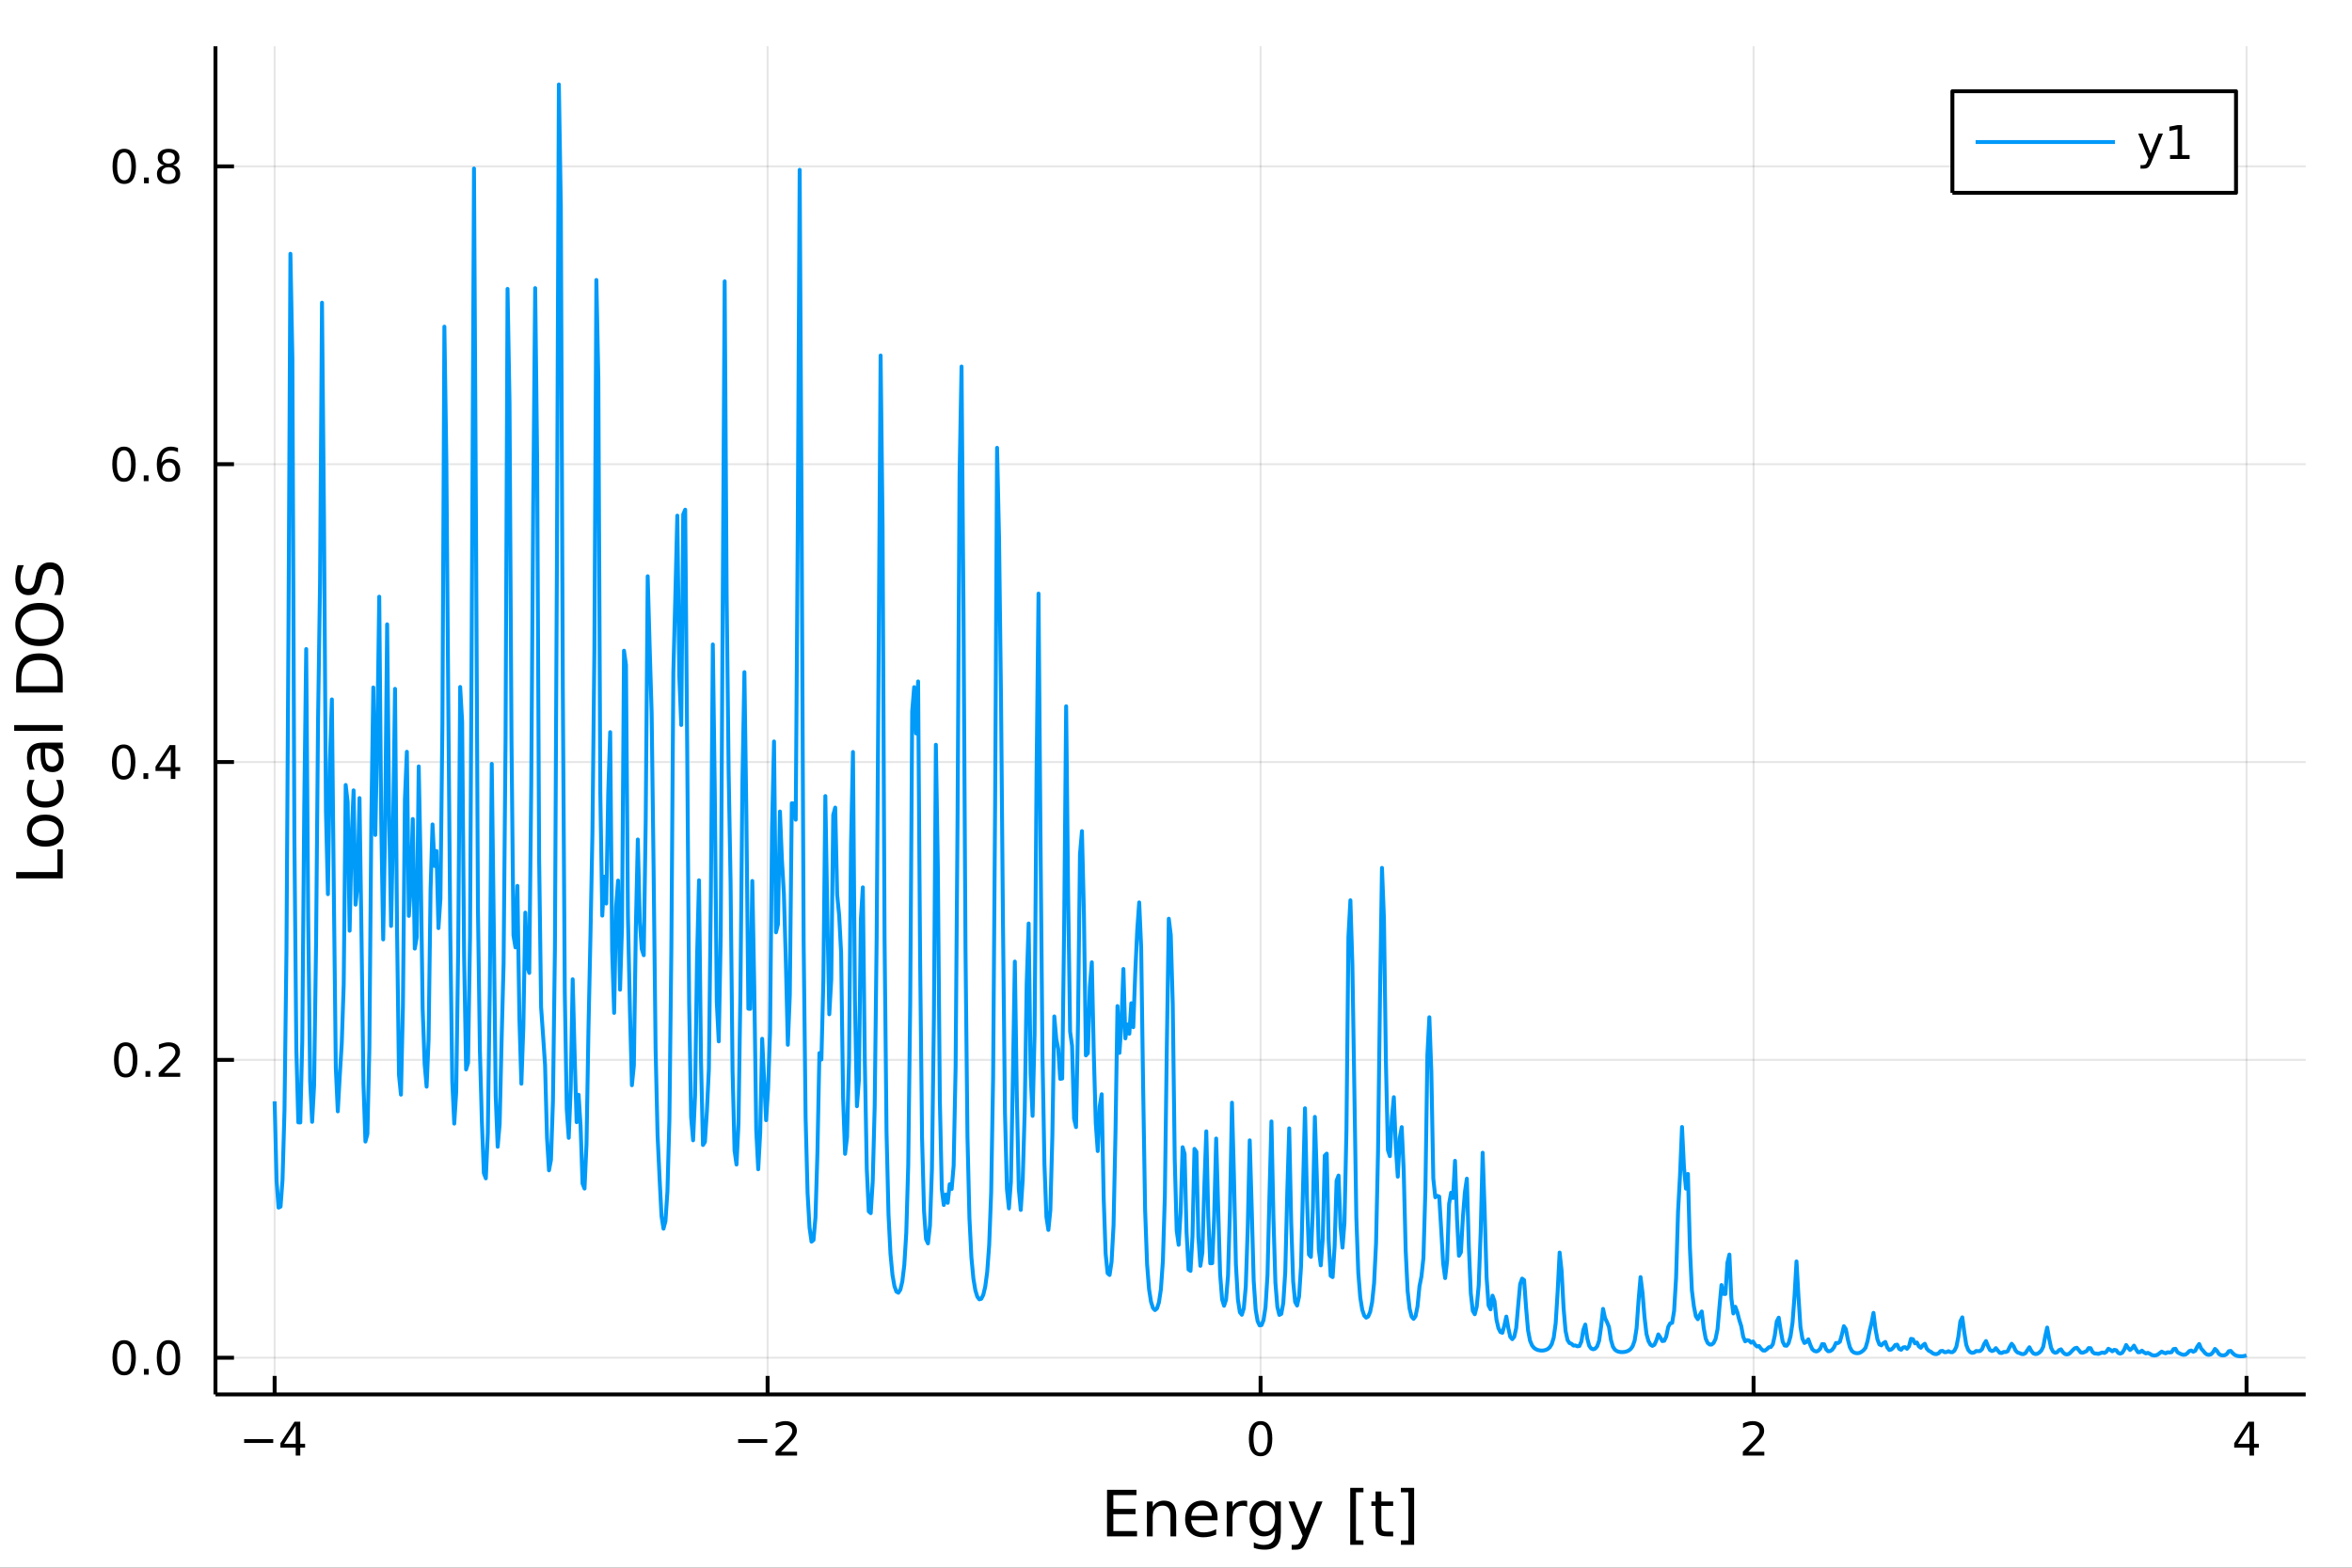 <?xml version="1.0" encoding="utf-8"?>
<svg xmlns="http://www.w3.org/2000/svg" xmlns:xlink="http://www.w3.org/1999/xlink" width="600" height="400" viewBox="0 0 2400 1600">
<rect x="0" y="0" width="2400" height="1600" fill="#333333" stroke="none"/>
<defs>
  <clipPath id="clip950">
    <rect x="0" y="0" width="2400" height="1600"/>
  </clipPath>
</defs>
<path clip-path="url(#clip950)" d="
M0 1600 L2400 1600 L2400 0 L0 0  Z
  " fill="#ffffff" fill-rule="evenodd" fill-opacity="1"/>
<defs>
  <clipPath id="clip951">
    <rect x="480" y="0" width="1681" height="1600"/>
  </clipPath>
</defs>
<path clip-path="url(#clip950)" d="
M219.866 1423.18 L2352.76 1423.18 L2352.76 47.244 L219.866 47.244  Z
  " fill="#ffffff" fill-rule="evenodd" fill-opacity="1"/>
<defs>
  <clipPath id="clip952">
    <rect x="219" y="47" width="2134" height="1377"/>
  </clipPath>
</defs>
<polyline clip-path="url(#clip952)" style="stroke:#000000; stroke-linecap:butt; stroke-linejoin:round; stroke-width:2; stroke-opacity:0.1; fill:none" points="
  280.231,1423.18 280.231,47.244 
  "/>
<polyline clip-path="url(#clip952)" style="stroke:#000000; stroke-linecap:butt; stroke-linejoin:round; stroke-width:2; stroke-opacity:0.1; fill:none" points="
  783.271,1423.18 783.271,47.244 
  "/>
<polyline clip-path="url(#clip952)" style="stroke:#000000; stroke-linecap:butt; stroke-linejoin:round; stroke-width:2; stroke-opacity:0.1; fill:none" points="
  1286.31,1423.18 1286.31,47.244 
  "/>
<polyline clip-path="url(#clip952)" style="stroke:#000000; stroke-linecap:butt; stroke-linejoin:round; stroke-width:2; stroke-opacity:0.1; fill:none" points="
  1789.35,1423.18 1789.35,47.244 
  "/>
<polyline clip-path="url(#clip952)" style="stroke:#000000; stroke-linecap:butt; stroke-linejoin:round; stroke-width:2; stroke-opacity:0.1; fill:none" points="
  2292.39,1423.18 2292.39,47.244 
  "/>
<polyline clip-path="url(#clip950)" style="stroke:#000000; stroke-linecap:butt; stroke-linejoin:round; stroke-width:4; stroke-opacity:1; fill:none" points="
  219.866,1423.18 2352.76,1423.18 
  "/>
<polyline clip-path="url(#clip950)" style="stroke:#000000; stroke-linecap:butt; stroke-linejoin:round; stroke-width:4; stroke-opacity:1; fill:none" points="
  280.231,1423.18 280.231,1404.28 
  "/>
<polyline clip-path="url(#clip950)" style="stroke:#000000; stroke-linecap:butt; stroke-linejoin:round; stroke-width:4; stroke-opacity:1; fill:none" points="
  783.271,1423.18 783.271,1404.28 
  "/>
<polyline clip-path="url(#clip950)" style="stroke:#000000; stroke-linecap:butt; stroke-linejoin:round; stroke-width:4; stroke-opacity:1; fill:none" points="
  1286.31,1423.18 1286.31,1404.28 
  "/>
<polyline clip-path="url(#clip950)" style="stroke:#000000; stroke-linecap:butt; stroke-linejoin:round; stroke-width:4; stroke-opacity:1; fill:none" points="
  1789.35,1423.18 1789.35,1404.28 
  "/>
<polyline clip-path="url(#clip950)" style="stroke:#000000; stroke-linecap:butt; stroke-linejoin:round; stroke-width:4; stroke-opacity:1; fill:none" points="
  2292.39,1423.18 2292.39,1404.28 
  "/>
<path clip-path="url(#clip950)" d="M249.132 1468.75 L278.807 1468.75 L278.807 1472.69 L249.132 1472.69 L249.132 1468.75 Z" fill="#000000" fill-rule="evenodd" fill-opacity="1" /><path clip-path="url(#clip950)" d="M301.747 1455.09 L289.942 1473.54 L301.747 1473.54 L301.747 1455.09 M300.52 1451.02 L306.4 1451.02 L306.4 1473.54 L311.33 1473.54 L311.33 1477.43 L306.4 1477.43 L306.4 1485.58 L301.747 1485.58 L301.747 1477.43 L286.145 1477.43 L286.145 1472.92 L300.52 1451.02 Z" fill="#000000" fill-rule="evenodd" fill-opacity="1" /><path clip-path="url(#clip950)" d="M753.213 1468.75 L782.889 1468.75 L782.889 1472.69 L753.213 1472.69 L753.213 1468.75 Z" fill="#000000" fill-rule="evenodd" fill-opacity="1" /><path clip-path="url(#clip950)" d="M797.009 1481.64 L813.329 1481.64 L813.329 1485.58 L791.384 1485.58 L791.384 1481.64 Q794.046 1478.89 798.63 1474.26 Q803.236 1469.61 804.417 1468.27 Q806.662 1465.74 807.542 1464.01 Q808.445 1462.25 808.445 1460.56 Q808.445 1457.8 806.5 1456.07 Q804.579 1454.33 801.477 1454.33 Q799.278 1454.33 796.824 1455.09 Q794.394 1455.86 791.616 1457.41 L791.616 1452.69 Q794.44 1451.55 796.894 1450.97 Q799.347 1450.39 801.384 1450.39 Q806.755 1450.39 809.949 1453.08 Q813.144 1455.77 813.144 1460.26 Q813.144 1462.39 812.333 1464.31 Q811.546 1466.2 809.44 1468.8 Q808.861 1469.47 805.759 1472.69 Q802.658 1475.88 797.009 1481.64 Z" fill="#000000" fill-rule="evenodd" fill-opacity="1" /><path clip-path="url(#clip950)" d="M1286.31 1454.1 Q1282.7 1454.1 1280.87 1457.66 Q1279.07 1461.2 1279.07 1468.33 Q1279.07 1475.44 1280.87 1479.01 Q1282.7 1482.55 1286.31 1482.55 Q1289.95 1482.55 1291.75 1479.01 Q1293.58 1475.44 1293.58 1468.33 Q1293.58 1461.2 1291.75 1457.66 Q1289.95 1454.1 1286.31 1454.1 M1286.31 1450.39 Q1292.12 1450.39 1295.18 1455 Q1298.26 1459.58 1298.26 1468.33 Q1298.26 1477.06 1295.18 1481.67 Q1292.12 1486.25 1286.31 1486.25 Q1280.5 1486.25 1277.42 1481.67 Q1274.37 1477.06 1274.37 1468.33 Q1274.37 1459.58 1277.42 1455 Q1280.5 1450.39 1286.31 1450.39 Z" fill="#000000" fill-rule="evenodd" fill-opacity="1" /><path clip-path="url(#clip950)" d="M1784 1481.64 L1800.32 1481.64 L1800.32 1485.58 L1778.38 1485.58 L1778.38 1481.64 Q1781.04 1478.89 1785.62 1474.26 Q1790.23 1469.61 1791.41 1468.27 Q1793.66 1465.74 1794.54 1464.01 Q1795.44 1462.25 1795.44 1460.56 Q1795.44 1457.8 1793.49 1456.07 Q1791.57 1454.33 1788.47 1454.33 Q1786.27 1454.33 1783.82 1455.09 Q1781.39 1455.86 1778.61 1457.41 L1778.61 1452.69 Q1781.43 1451.55 1783.89 1450.97 Q1786.34 1450.39 1788.38 1450.39 Q1793.75 1450.39 1796.94 1453.08 Q1800.14 1455.77 1800.14 1460.26 Q1800.14 1462.39 1799.33 1464.31 Q1798.54 1466.2 1796.43 1468.8 Q1795.86 1469.47 1792.75 1472.69 Q1789.65 1475.88 1784 1481.64 Z" fill="#000000" fill-rule="evenodd" fill-opacity="1" /><path clip-path="url(#clip950)" d="M2295.4 1455.09 L2283.59 1473.54 L2295.4 1473.54 L2295.4 1455.09 M2294.17 1451.02 L2300.05 1451.02 L2300.05 1473.54 L2304.98 1473.54 L2304.98 1477.43 L2300.05 1477.43 L2300.05 1485.58 L2295.4 1485.58 L2295.4 1477.43 L2279.8 1477.43 L2279.8 1472.92 L2294.17 1451.02 Z" fill="#000000" fill-rule="evenodd" fill-opacity="1" /><path clip-path="url(#clip950)" d="M1129.64 1520.52 L1159.68 1520.52 L1159.68 1525.93 L1136.06 1525.93 L1136.06 1540 L1158.69 1540 L1158.69 1545.41 L1136.06 1545.41 L1136.06 1562.63 L1160.25 1562.63 L1160.25 1568.04 L1129.64 1568.04 L1129.64 1520.52 Z" fill="#000000" fill-rule="evenodd" fill-opacity="1" /><path clip-path="url(#clip950)" d="M1200.2 1546.53 L1200.2 1568.04 L1194.34 1568.04 L1194.34 1546.72 Q1194.34 1541.66 1192.37 1539.14 Q1190.4 1536.63 1186.45 1536.63 Q1181.71 1536.63 1178.97 1539.65 Q1176.23 1542.68 1176.23 1547.9 L1176.23 1568.04 L1170.34 1568.04 L1170.34 1532.4 L1176.23 1532.4 L1176.23 1537.93 Q1178.33 1534.72 1181.17 1533.13 Q1184.03 1531.54 1187.75 1531.54 Q1193.9 1531.54 1197.05 1535.36 Q1200.2 1539.14 1200.2 1546.53 Z" fill="#000000" fill-rule="evenodd" fill-opacity="1" /><path clip-path="url(#clip950)" d="M1242.37 1548.76 L1242.37 1551.62 L1215.44 1551.62 Q1215.83 1557.67 1219.07 1560.85 Q1222.35 1564 1228.18 1564 Q1231.55 1564 1234.7 1563.17 Q1237.88 1562.35 1241 1560.69 L1241 1566.23 Q1237.85 1567.57 1234.54 1568.27 Q1231.23 1568.97 1227.83 1568.97 Q1219.3 1568.97 1214.3 1564 Q1209.33 1559.04 1209.33 1550.57 Q1209.33 1541.82 1214.04 1536.69 Q1218.79 1531.54 1226.81 1531.54 Q1234 1531.54 1238.17 1536.18 Q1242.37 1540.8 1242.37 1548.76 M1236.52 1547.04 Q1236.45 1542.23 1233.81 1539.37 Q1231.2 1536.5 1226.87 1536.5 Q1221.97 1536.5 1219.01 1539.27 Q1216.08 1542.04 1215.64 1547.07 L1236.52 1547.04 Z" fill="#000000" fill-rule="evenodd" fill-opacity="1" /><path clip-path="url(#clip950)" d="M1272.64 1537.87 Q1271.65 1537.3 1270.48 1537.04 Q1269.33 1536.76 1267.93 1536.76 Q1262.96 1536.76 1260.29 1540 Q1257.65 1543.22 1257.65 1549.27 L1257.65 1568.04 L1251.76 1568.04 L1251.76 1532.4 L1257.65 1532.4 L1257.65 1537.93 Q1259.5 1534.69 1262.46 1533.13 Q1265.42 1531.54 1269.65 1531.54 Q1270.25 1531.54 1270.99 1531.63 Q1271.72 1531.7 1272.61 1531.85 L1272.64 1537.87 Z" fill="#000000" fill-rule="evenodd" fill-opacity="1" /><path clip-path="url(#clip950)" d="M1301.1 1549.81 Q1301.1 1543.44 1298.45 1539.94 Q1295.84 1536.44 1291.1 1536.44 Q1286.39 1536.44 1283.75 1539.94 Q1281.14 1543.44 1281.14 1549.81 Q1281.14 1556.14 1283.75 1559.64 Q1286.39 1563.14 1291.1 1563.14 Q1295.84 1563.14 1298.45 1559.64 Q1301.1 1556.14 1301.1 1549.81 M1306.95 1563.62 Q1306.95 1572.72 1302.91 1577.15 Q1298.87 1581.6 1290.53 1581.6 Q1287.44 1581.6 1284.7 1581.13 Q1281.97 1580.68 1279.39 1579.72 L1279.39 1574.03 Q1281.97 1575.43 1284.48 1576.1 Q1287 1576.76 1289.61 1576.76 Q1295.37 1576.76 1298.23 1573.74 Q1301.1 1570.75 1301.1 1564.67 L1301.1 1561.77 Q1299.28 1564.92 1296.45 1566.48 Q1293.62 1568.04 1289.67 1568.04 Q1283.11 1568.04 1279.1 1563.05 Q1275.09 1558.05 1275.09 1549.81 Q1275.09 1541.53 1279.1 1536.53 Q1283.11 1531.54 1289.67 1531.54 Q1293.62 1531.54 1296.45 1533.1 Q1299.28 1534.66 1301.1 1537.81 L1301.1 1532.4 L1306.95 1532.4 L1306.95 1563.62 Z" fill="#000000" fill-rule="evenodd" fill-opacity="1" /><path clip-path="url(#clip950)" d="M1333.85 1571.35 Q1331.36 1577.72 1329.01 1579.66 Q1326.65 1581.6 1322.71 1581.6 L1318.03 1581.6 L1318.03 1576.7 L1321.47 1576.7 Q1323.88 1576.7 1325.22 1575.56 Q1326.56 1574.41 1328.18 1570.14 L1329.23 1567.47 L1314.81 1532.4 L1321.02 1532.4 L1332.16 1560.28 L1343.3 1532.4 L1349.51 1532.4 L1333.85 1571.35 Z" fill="#000000" fill-rule="evenodd" fill-opacity="1" /><path clip-path="url(#clip950)" d="M1377.77 1518.52 L1391.27 1518.52 L1391.27 1523.07 L1383.63 1523.07 L1383.63 1572.09 L1391.27 1572.09 L1391.27 1576.64 L1377.77 1576.64 L1377.77 1518.52 Z" fill="#000000" fill-rule="evenodd" fill-opacity="1" /><path clip-path="url(#clip950)" d="M1409.54 1522.27 L1409.54 1532.4 L1421.6 1532.4 L1421.6 1536.95 L1409.54 1536.95 L1409.54 1556.3 Q1409.54 1560.66 1410.71 1561.9 Q1411.92 1563.14 1415.58 1563.14 L1421.6 1563.14 L1421.6 1568.04 L1415.58 1568.04 Q1408.8 1568.04 1406.23 1565.53 Q1403.65 1562.98 1403.65 1556.3 L1403.65 1536.95 L1399.35 1536.95 L1399.35 1532.4 L1403.65 1532.4 L1403.65 1522.27 L1409.54 1522.27 Z" fill="#000000" fill-rule="evenodd" fill-opacity="1" /><path clip-path="url(#clip950)" d="M1442.99 1518.52 L1442.99 1576.64 L1429.49 1576.64 L1429.49 1572.09 L1437.1 1572.09 L1437.1 1523.07 L1429.49 1523.07 L1429.49 1518.52 L1442.99 1518.52 Z" fill="#000000" fill-rule="evenodd" fill-opacity="1" /><polyline clip-path="url(#clip952)" style="stroke:#000000; stroke-linecap:butt; stroke-linejoin:round; stroke-width:2; stroke-opacity:0.1; fill:none" points="
  219.866,1385.71 2352.76,1385.71 
  "/>
<polyline clip-path="url(#clip952)" style="stroke:#000000; stroke-linecap:butt; stroke-linejoin:round; stroke-width:2; stroke-opacity:0.1; fill:none" points="
  219.866,1081.73 2352.76,1081.73 
  "/>
<polyline clip-path="url(#clip952)" style="stroke:#000000; stroke-linecap:butt; stroke-linejoin:round; stroke-width:2; stroke-opacity:0.1; fill:none" points="
  219.866,777.743 2352.76,777.743 
  "/>
<polyline clip-path="url(#clip952)" style="stroke:#000000; stroke-linecap:butt; stroke-linejoin:round; stroke-width:2; stroke-opacity:0.1; fill:none" points="
  219.866,473.76 2352.76,473.76 
  "/>
<polyline clip-path="url(#clip952)" style="stroke:#000000; stroke-linecap:butt; stroke-linejoin:round; stroke-width:2; stroke-opacity:0.1; fill:none" points="
  219.866,169.776 2352.76,169.776 
  "/>
<polyline clip-path="url(#clip950)" style="stroke:#000000; stroke-linecap:butt; stroke-linejoin:round; stroke-width:4; stroke-opacity:1; fill:none" points="
  219.866,1423.18 219.866,47.244 
  "/>
<polyline clip-path="url(#clip950)" style="stroke:#000000; stroke-linecap:butt; stroke-linejoin:round; stroke-width:4; stroke-opacity:1; fill:none" points="
  219.866,1385.71 238.764,1385.71 
  "/>
<polyline clip-path="url(#clip950)" style="stroke:#000000; stroke-linecap:butt; stroke-linejoin:round; stroke-width:4; stroke-opacity:1; fill:none" points="
  219.866,1081.73 238.764,1081.73 
  "/>
<polyline clip-path="url(#clip950)" style="stroke:#000000; stroke-linecap:butt; stroke-linejoin:round; stroke-width:4; stroke-opacity:1; fill:none" points="
  219.866,777.743 238.764,777.743 
  "/>
<polyline clip-path="url(#clip950)" style="stroke:#000000; stroke-linecap:butt; stroke-linejoin:round; stroke-width:4; stroke-opacity:1; fill:none" points="
  219.866,473.76 238.764,473.76 
  "/>
<polyline clip-path="url(#clip950)" style="stroke:#000000; stroke-linecap:butt; stroke-linejoin:round; stroke-width:4; stroke-opacity:1; fill:none" points="
  219.866,169.776 238.764,169.776 
  "/>
<path clip-path="url(#clip950)" d="M126.691 1371.51 Q123.08 1371.51 121.251 1375.07 Q119.445 1378.61 119.445 1385.74 Q119.445 1392.85 121.251 1396.42 Q123.08 1399.96 126.691 1399.96 Q130.325 1399.96 132.13 1396.42 Q133.959 1392.85 133.959 1385.74 Q133.959 1378.61 132.13 1375.07 Q130.325 1371.51 126.691 1371.51 M126.691 1367.8 Q132.501 1367.8 135.556 1372.41 Q138.635 1376.99 138.635 1385.74 Q138.635 1394.47 135.556 1399.08 Q132.501 1403.66 126.691 1403.66 Q120.88 1403.66 117.802 1399.08 Q114.746 1394.47 114.746 1385.74 Q114.746 1376.99 117.802 1372.41 Q120.88 1367.8 126.691 1367.8 Z" fill="#000000" fill-rule="evenodd" fill-opacity="1" /><path clip-path="url(#clip950)" d="M146.853 1397.11 L151.737 1397.11 L151.737 1402.99 L146.853 1402.99 L146.853 1397.11 Z" fill="#000000" fill-rule="evenodd" fill-opacity="1" /><path clip-path="url(#clip950)" d="M171.922 1371.51 Q168.311 1371.51 166.482 1375.07 Q164.677 1378.61 164.677 1385.74 Q164.677 1392.85 166.482 1396.42 Q168.311 1399.96 171.922 1399.96 Q175.556 1399.96 177.362 1396.42 Q179.19 1392.85 179.19 1385.74 Q179.19 1378.61 177.362 1375.07 Q175.556 1371.51 171.922 1371.51 M171.922 1367.8 Q177.732 1367.8 180.788 1372.41 Q183.866 1376.99 183.866 1385.74 Q183.866 1394.47 180.788 1399.08 Q177.732 1403.66 171.922 1403.66 Q166.112 1403.66 163.033 1399.08 Q159.978 1394.47 159.978 1385.74 Q159.978 1376.99 163.033 1372.41 Q166.112 1367.8 171.922 1367.8 Z" fill="#000000" fill-rule="evenodd" fill-opacity="1" /><path clip-path="url(#clip950)" d="M128.288 1067.53 Q124.677 1067.53 122.848 1071.09 Q121.043 1074.63 121.043 1081.76 Q121.043 1088.87 122.848 1092.43 Q124.677 1095.97 128.288 1095.97 Q131.922 1095.97 133.728 1092.43 Q135.556 1088.87 135.556 1081.76 Q135.556 1074.63 133.728 1071.09 Q131.922 1067.53 128.288 1067.53 M128.288 1063.82 Q134.098 1063.82 137.154 1068.43 Q140.232 1073.01 140.232 1081.76 Q140.232 1090.49 137.154 1095.09 Q134.098 1099.68 128.288 1099.68 Q122.478 1099.68 119.399 1095.09 Q116.343 1090.49 116.343 1081.76 Q116.343 1073.01 119.399 1068.43 Q122.478 1063.82 128.288 1063.82 Z" fill="#000000" fill-rule="evenodd" fill-opacity="1" /><path clip-path="url(#clip950)" d="M148.45 1093.13 L153.334 1093.13 L153.334 1099.01 L148.45 1099.01 L148.45 1093.13 Z" fill="#000000" fill-rule="evenodd" fill-opacity="1" /><path clip-path="url(#clip950)" d="M167.547 1095.07 L183.866 1095.07 L183.866 1099.01 L161.922 1099.01 L161.922 1095.07 Q164.584 1092.32 169.167 1087.69 Q173.774 1083.03 174.954 1081.69 Q177.2 1079.17 178.079 1077.43 Q178.982 1075.67 178.982 1073.98 Q178.982 1071.23 177.038 1069.49 Q175.116 1067.76 172.014 1067.76 Q169.815 1067.76 167.362 1068.52 Q164.931 1069.28 162.153 1070.84 L162.153 1066.11 Q164.977 1064.98 167.431 1064.4 Q169.885 1063.82 171.922 1063.82 Q177.292 1063.82 180.487 1066.51 Q183.681 1069.19 183.681 1073.68 Q183.681 1075.81 182.871 1077.73 Q182.084 1079.63 179.977 1082.22 Q179.399 1082.9 176.297 1086.11 Q173.195 1089.31 167.547 1095.07 Z" fill="#000000" fill-rule="evenodd" fill-opacity="1" /><path clip-path="url(#clip950)" d="M126.205 763.542 Q122.593 763.542 120.765 767.107 Q118.959 770.648 118.959 777.778 Q118.959 784.884 120.765 788.449 Q122.593 791.991 126.205 791.991 Q129.839 791.991 131.644 788.449 Q133.473 784.884 133.473 777.778 Q133.473 770.648 131.644 767.107 Q129.839 763.542 126.205 763.542 M126.205 759.838 Q132.015 759.838 135.07 764.445 Q138.149 769.028 138.149 777.778 Q138.149 786.505 135.07 791.111 Q132.015 795.694 126.205 795.694 Q120.394 795.694 117.316 791.111 Q114.26 786.505 114.26 777.778 Q114.26 769.028 117.316 764.445 Q120.394 759.838 126.205 759.838 Z" fill="#000000" fill-rule="evenodd" fill-opacity="1" /><path clip-path="url(#clip950)" d="M146.366 789.143 L151.251 789.143 L151.251 795.023 L146.366 795.023 L146.366 789.143 Z" fill="#000000" fill-rule="evenodd" fill-opacity="1" /><path clip-path="url(#clip950)" d="M174.283 764.537 L162.477 782.986 L174.283 782.986 L174.283 764.537 M173.056 760.463 L178.936 760.463 L178.936 782.986 L183.866 782.986 L183.866 786.875 L178.936 786.875 L178.936 795.023 L174.283 795.023 L174.283 786.875 L158.681 786.875 L158.681 782.361 L173.056 760.463 Z" fill="#000000" fill-rule="evenodd" fill-opacity="1" /><path clip-path="url(#clip950)" d="M126.529 459.558 Q122.918 459.558 121.089 463.123 Q119.283 466.665 119.283 473.794 Q119.283 480.901 121.089 484.466 Q122.918 488.007 126.529 488.007 Q130.163 488.007 131.968 484.466 Q133.797 480.901 133.797 473.794 Q133.797 466.665 131.968 463.123 Q130.163 459.558 126.529 459.558 M126.529 455.855 Q132.339 455.855 135.394 460.461 Q138.473 465.044 138.473 473.794 Q138.473 482.521 135.394 487.128 Q132.339 491.711 126.529 491.711 Q120.718 491.711 117.64 487.128 Q114.584 482.521 114.584 473.794 Q114.584 465.044 117.64 460.461 Q120.718 455.855 126.529 455.855 Z" fill="#000000" fill-rule="evenodd" fill-opacity="1" /><path clip-path="url(#clip950)" d="M146.691 485.16 L151.575 485.16 L151.575 491.04 L146.691 491.04 L146.691 485.16 Z" fill="#000000" fill-rule="evenodd" fill-opacity="1" /><path clip-path="url(#clip950)" d="M172.339 471.896 Q169.19 471.896 167.339 474.049 Q165.51 476.202 165.51 479.952 Q165.51 483.679 167.339 485.855 Q169.19 488.007 172.339 488.007 Q175.487 488.007 177.315 485.855 Q179.167 483.679 179.167 479.952 Q179.167 476.202 177.315 474.049 Q175.487 471.896 172.339 471.896 M181.621 457.244 L181.621 461.503 Q179.862 460.67 178.056 460.23 Q176.274 459.79 174.514 459.79 Q169.885 459.79 167.431 462.915 Q165.001 466.04 164.653 472.359 Q166.019 470.345 168.079 469.281 Q170.139 468.193 172.616 468.193 Q177.825 468.193 180.834 471.364 Q183.866 474.512 183.866 479.952 Q183.866 485.276 180.718 488.493 Q177.57 491.711 172.339 491.711 Q166.343 491.711 163.172 487.128 Q160.001 482.521 160.001 473.794 Q160.001 465.6 163.89 460.739 Q167.778 455.855 174.329 455.855 Q176.089 455.855 177.871 456.202 Q179.676 456.549 181.621 457.244 Z" fill="#000000" fill-rule="evenodd" fill-opacity="1" /><path clip-path="url(#clip950)" d="M126.783 155.575 Q123.172 155.575 121.343 159.14 Q119.538 162.682 119.538 169.811 Q119.538 176.918 121.343 180.482 Q123.172 184.024 126.783 184.024 Q130.417 184.024 132.223 180.482 Q134.052 176.918 134.052 169.811 Q134.052 162.682 132.223 159.14 Q130.417 155.575 126.783 155.575 M126.783 151.871 Q132.593 151.871 135.649 156.478 Q138.728 161.061 138.728 169.811 Q138.728 178.538 135.649 183.144 Q132.593 187.728 126.783 187.728 Q120.973 187.728 117.894 183.144 Q114.839 178.538 114.839 169.811 Q114.839 161.061 117.894 156.478 Q120.973 151.871 126.783 151.871 Z" fill="#000000" fill-rule="evenodd" fill-opacity="1" /><path clip-path="url(#clip950)" d="M146.945 181.177 L151.829 181.177 L151.829 187.056 L146.945 187.056 L146.945 181.177 Z" fill="#000000" fill-rule="evenodd" fill-opacity="1" /><path clip-path="url(#clip950)" d="M172.014 170.644 Q168.681 170.644 166.76 172.427 Q164.862 174.209 164.862 177.334 Q164.862 180.459 166.76 182.242 Q168.681 184.024 172.014 184.024 Q175.348 184.024 177.269 182.242 Q179.19 180.436 179.19 177.334 Q179.19 174.209 177.269 172.427 Q175.371 170.644 172.014 170.644 M167.339 168.654 Q164.329 167.913 162.64 165.853 Q160.973 163.793 160.973 160.83 Q160.973 156.686 163.913 154.279 Q166.876 151.871 172.014 151.871 Q177.176 151.871 180.116 154.279 Q183.056 156.686 183.056 160.83 Q183.056 163.793 181.366 165.853 Q179.7 167.913 176.714 168.654 Q180.093 169.441 181.968 171.732 Q183.866 174.024 183.866 177.334 Q183.866 182.357 180.788 185.042 Q177.732 187.728 172.014 187.728 Q166.297 187.728 163.218 185.042 Q160.163 182.357 160.163 177.334 Q160.163 174.024 162.061 171.732 Q163.959 169.441 167.339 168.654 M165.626 161.269 Q165.626 163.955 167.292 165.459 Q168.982 166.964 172.014 166.964 Q175.024 166.964 176.714 165.459 Q178.426 163.955 178.426 161.269 Q178.426 158.584 176.714 157.08 Q175.024 155.575 172.014 155.575 Q168.982 155.575 167.292 157.08 Q165.626 158.584 165.626 161.269 Z" fill="#000000" fill-rule="evenodd" fill-opacity="1" /><path clip-path="url(#clip950)" d="M16.484 896.471 L16.484 890.042 L58.593 890.042 L58.593 866.903 L64.004 866.903 L64.004 896.471 L16.484 896.471 Z" fill="#000000" fill-rule="evenodd" fill-opacity="1" /><path clip-path="url(#clip950)" d="M32.462 847.742 Q32.462 852.452 36.154 855.19 Q39.815 857.927 46.212 857.927 Q52.609 857.927 56.302 855.221 Q59.962 852.484 59.962 847.742 Q59.962 843.063 56.27 840.326 Q52.578 837.588 46.212 837.588 Q39.878 837.588 36.186 840.326 Q32.462 843.063 32.462 847.742 M27.497 847.742 Q27.497 840.103 32.462 835.742 Q37.427 831.382 46.212 831.382 Q54.965 831.382 59.962 835.742 Q64.927 840.103 64.927 847.742 Q64.927 855.412 59.962 859.773 Q54.965 864.102 46.212 864.102 Q37.427 864.102 32.462 859.773 Q27.497 855.412 27.497 847.742 Z" fill="#000000" fill-rule="evenodd" fill-opacity="1" /><path clip-path="url(#clip950)" d="M29.725 796.02 L35.199 796.02 Q33.831 798.503 33.162 801.017 Q32.462 803.5 32.462 806.046 Q32.462 811.744 36.09 814.895 Q39.687 818.046 46.212 818.046 Q52.737 818.046 56.365 814.895 Q59.962 811.744 59.962 806.046 Q59.962 803.5 59.294 801.017 Q58.593 798.503 57.225 796.02 L62.636 796.02 Q63.781 798.471 64.354 801.113 Q64.927 803.723 64.927 806.683 Q64.927 814.736 59.866 819.478 Q54.806 824.22 46.212 824.22 Q37.491 824.22 32.494 819.446 Q27.497 814.64 27.497 806.301 Q27.497 803.596 28.07 801.017 Q28.611 798.439 29.725 796.02 Z" fill="#000000" fill-rule="evenodd" fill-opacity="1" /><path clip-path="url(#clip950)" d="M46.085 769.635 Q46.085 776.732 47.708 779.47 Q49.331 782.207 53.246 782.207 Q56.365 782.207 58.211 780.17 Q60.026 778.101 60.026 774.568 Q60.026 769.698 56.588 766.77 Q53.119 763.81 47.39 763.81 L46.085 763.81 L46.085 769.635 M43.666 757.953 L64.004 757.953 L64.004 763.81 L58.593 763.81 Q61.84 765.815 63.399 768.807 Q64.927 771.799 64.927 776.128 Q64.927 781.602 61.872 784.849 Q58.784 788.063 53.628 788.063 Q47.612 788.063 44.557 784.053 Q41.501 780.011 41.501 772.022 L41.501 763.81 L40.928 763.81 Q36.886 763.81 34.69 766.484 Q32.462 769.125 32.462 773.931 Q32.462 776.987 33.194 779.883 Q33.926 782.78 35.39 785.453 L29.98 785.453 Q28.738 782.239 28.133 779.215 Q27.497 776.191 27.497 773.327 Q27.497 765.592 31.507 761.773 Q35.518 757.953 43.666 757.953 Z" fill="#000000" fill-rule="evenodd" fill-opacity="1" /><path clip-path="url(#clip950)" d="M14.479 745.89 L14.479 740.034 L64.004 740.034 L64.004 745.89 L14.479 745.89 Z" fill="#000000" fill-rule="evenodd" fill-opacity="1" /><path clip-path="url(#clip950)" d="M21.768 700.376 L58.721 700.376 L58.721 692.609 Q58.721 682.774 54.265 678.223 Q49.809 673.64 40.196 673.64 Q30.648 673.64 26.224 678.223 Q21.768 682.774 21.768 692.609 L21.768 700.376 M16.484 706.805 L16.484 693.596 Q16.484 679.783 22.245 673.321 Q27.974 666.86 40.196 666.86 Q52.482 666.86 58.243 673.353 Q64.004 679.846 64.004 693.596 L64.004 706.805 L16.484 706.805 Z" fill="#000000" fill-rule="evenodd" fill-opacity="1" /><path clip-path="url(#clip950)" d="M20.845 637.323 Q20.845 644.326 26.064 648.463 Q31.284 652.569 40.292 652.569 Q49.267 652.569 54.487 648.463 Q59.707 644.326 59.707 637.323 Q59.707 630.321 54.487 626.247 Q49.267 622.141 40.292 622.141 Q31.284 622.141 26.064 626.247 Q20.845 630.321 20.845 637.323 M15.625 637.323 Q15.625 627.329 22.341 621.345 Q29.025 615.362 40.292 615.362 Q51.527 615.362 58.243 621.345 Q64.927 627.329 64.927 637.323 Q64.927 647.349 58.243 653.365 Q51.559 659.349 40.292 659.349 Q29.025 659.349 22.341 653.365 Q15.625 647.349 15.625 637.323 Z" fill="#000000" fill-rule="evenodd" fill-opacity="1" /><path clip-path="url(#clip950)" d="M18.044 576.817 L24.314 576.817 Q22.563 580.478 21.704 583.724 Q20.845 586.971 20.845 589.994 Q20.845 595.246 22.882 598.111 Q24.919 600.943 28.674 600.943 Q31.826 600.943 33.449 599.065 Q35.04 597.156 36.027 591.872 L36.823 587.989 Q38.191 580.796 41.66 577.39 Q45.098 573.953 50.891 573.953 Q57.798 573.953 61.362 578.6 Q64.927 583.215 64.927 592.159 Q64.927 595.532 64.163 599.352 Q63.399 603.139 61.904 607.214 L55.283 607.214 Q57.479 603.299 58.593 599.543 Q59.707 595.787 59.707 592.159 Q59.707 586.652 57.543 583.66 Q55.379 580.669 51.368 580.669 Q47.867 580.669 45.894 582.833 Q43.92 584.965 42.934 589.867 L42.17 593.782 Q40.737 600.975 37.682 604.19 Q34.626 607.404 29.184 607.404 Q22.882 607.404 19.253 602.98 Q15.625 598.524 15.625 590.726 Q15.625 587.384 16.23 583.915 Q16.834 580.446 18.044 576.817 Z" fill="#000000" fill-rule="evenodd" fill-opacity="1" /><polyline clip-path="url(#clip952)" style="stroke:#009af9; stroke-linecap:butt; stroke-linejoin:round; stroke-width:4; stroke-opacity:1; fill:none" points="
  280.231,1124.03 282.245,1205.39 284.259,1232.5 286.274,1231.51 288.288,1204.3 290.302,1133.05 292.316,969.99 294.33,649.187 296.344,259.001 298.359,365.305 
  300.373,852.045 302.387,1071.01 304.401,1145.51 306.415,1145.61 308.43,1063.15 310.444,824.808 312.458,662.432 314.472,935.366 316.486,1103.49 318.5,1144.98 
  320.515,1107.76 322.529,962.374 324.543,735.583 326.557,595.763 328.571,308.952 330.585,527.444 332.6,828.219 334.614,912.595 336.628,778.517 338.642,713.827 
  340.656,911.896 342.67,1090.04 344.685,1134.26 346.699,1098.11 348.713,1065.28 350.727,1004.68 352.741,801.174 354.756,818.69 356.77,949.91 358.784,856.355 
  360.798,806.671 362.812,923.289 364.826,903.45 366.841,814.527 368.855,953.27 370.869,1106.15 372.883,1165.09 374.897,1157.31 376.911,1069.64 378.926,835.507 
  380.94,701.62 382.954,852.141 384.968,752.625 386.982,608.991 388.996,836.511 391.011,958.816 393.025,840.928 395.039,637.197 397.053,828.427 399.067,945.061 
  401.082,847.366 403.096,703.047 405.11,946.11 407.124,1097.06 409.138,1117.22 411.152,1027.1 413.167,815.9 415.181,767.264 417.195,934.797 419.209,902.329 
  421.223,835.872 423.237,968.155 425.252,956.494 427.266,782.183 429.28,886.129 431.294,1029.8 433.308,1086.1 435.322,1109.08 437.337,1061.25 439.351,908.188 
  441.365,841.422 443.379,883.779 445.393,868.51 447.408,947.263 449.422,917.208 451.436,739.542 453.45,333.392 455.464,469.22 457.478,719.867 459.493,953.068 
  461.507,1104.13 463.521,1146.77 465.535,1114.26 467.549,968.486 469.563,701.126 471.578,736.436 473.592,976.465 475.606,1091.53 477.62,1084.75 479.634,955.449 
  481.648,588.256 483.663,171.986 485.677,528.105 487.691,926.47 489.705,1072.56 491.719,1144.96 493.734,1197.32 495.748,1202.65 497.762,1156.68 499.776,1009.6 
  501.79,779.614 503.804,940.037 505.819,1118.81 507.833,1170.4 509.847,1147.27 511.861,1060.99 513.875,983.108 515.889,752.743 517.904,294.837 519.918,410.7 
  521.932,755.682 523.946,954.597 525.96,966.919 527.974,904.137 529.989,1038.81 532.003,1106.07 534.017,1048.44 536.031,931.416 538.045,986.014 540.06,992.988 
  542.074,801.513 544.088,516.872 546.102,294.028 548.116,469.612 550.13,875.868 552.145,1027.99 554.159,1056.91 556.173,1086.85 558.187,1161.43 560.201,1194.45 
  562.215,1183.71 564.23,1124 566.244,968.318 568.258,579.274 570.272,86.186 572.286,211.129 574.301,702.181 576.315,1013.2 578.329,1132.07 580.343,1161.31 
  582.357,1110.83 584.371,999.469 586.386,1077.01 588.4,1145.32 590.414,1117.3 592.428,1149.16 594.442,1207.96 596.456,1213.05 598.471,1167.64 600.485,1050.1 
  602.499,955.901 604.513,850.957 606.527,663.357 608.541,285.768 610.556,386.373 612.57,809.435 614.584,934.514 616.598,894.755 618.612,922.153 620.627,810.091 
  622.641,747.246 624.655,970.468 626.669,1033.77 628.683,925.828 630.697,898.732 632.712,1010.14 634.726,945.525 636.74,664.119 638.754,678.615 640.768,935.314 
  642.782,1030.79 644.797,1107.6 646.811,1087.3 648.825,946.195 650.839,856.793 652.853,940.055 654.867,968.573 656.882,974.921 658.896,837.243 660.91,588.133 
  662.924,660.481 664.938,727.419 666.953,888.269 668.967,1070.25 670.981,1158.3 672.995,1201.6 675.009,1241.1 677.023,1254.01 679.038,1246.34 681.052,1216 
  683.066,1142.84 685.08,966.582 687.094,686.198 689.108,609.002 691.123,526.273 693.137,689.476 695.151,739.952 697.165,524.96 699.179,520.173 701.193,761.683 
  703.208,1023.37 705.222,1140.02 707.236,1163.83 709.25,1118.16 711.264,977.745 713.279,898.438 715.293,1081.66 717.307,1168.61 719.321,1165.49 721.335,1133.91 
  723.349,1091.11 725.364,914.611 727.378,657.734 729.392,808.607 731.406,1022.63 733.42,1062.87 735.434,955.331 737.449,622.38 739.463,287.136 741.477,607.209 
  743.491,786.093 745.505,900.825 747.519,1092.8 749.534,1174.3 751.548,1188.55 753.562,1146.94 755.576,1008.65 757.59,796.643 759.605,685.999 761.619,832.068 
  763.633,1029.5 765.647,1029.66 767.661,899.13 769.675,1008.55 771.69,1153.83 773.704,1193.38 775.718,1156.17 777.732,1060.18 779.746,1102.92 781.76,1143.32 
  783.775,1111.46 785.789,1052.93 787.803,845.511 789.817,756.756 791.831,951.532 793.845,943.254 795.86,828.236 797.874,877.262 799.888,912.092 801.902,981.779 
  803.916,1066.31 805.931,1015.46 807.945,819.843 809.959,820.066 811.973,836.595 813.987,550.256 816.001,173.329 818.016,535.303 820.03,960.703 822.044,1140.61 
  824.058,1217.58 826.072,1253.02 828.086,1267.24 830.101,1265.63 832.115,1242.65 834.129,1175.66 836.143,1074.81 838.157,1081.36 840.171,1000.63 842.186,812.478 
  844.2,932.304 846.214,1035.21 848.228,999.551 850.242,831.765 852.257,824.22 854.271,913.471 856.285,934.171 858.299,972.831 860.313,1120.99 862.327,1177.64 
  864.342,1160.47 866.356,1082.46 868.37,861.081 870.384,767.466 872.398,1021.05 874.412,1129.05 876.427,1102.22 878.441,938.079 880.455,905.643 882.469,1083.15 
  884.483,1193.22 886.498,1236.37 888.512,1238.17 890.526,1205.9 892.54,1129.24 894.554,957.415 896.568,671.414 898.583,362.826 900.597,536.665 902.611,957.61 
  904.625,1155.53 906.639,1239.36 908.653,1279.72 910.668,1301.06 912.682,1312.62 914.696,1318.22 916.71,1319.37 918.724,1316.27 920.738,1307.86 922.753,1291.11 
  924.767,1258.36 926.781,1188.81 928.795,1023.78 930.809,725.946 932.824,701.318 934.838,748.587 936.852,695.501 938.866,976.65 940.88,1161.16 942.894,1235.92 
  944.909,1264.59 946.923,1269.02 948.937,1250.9 950.951,1193.5 952.965,1039.1 954.979,760.096 956.994,885.437 959.008,1121.93 961.022,1213.62 963.036,1229.84 
  965.05,1219.14 967.064,1227.59 969.079,1208.62 971.093,1213.5 973.107,1189.81 975.121,1089.02 977.135,829.708 979.15,484.556 981.164,374.064 983.178,625.957 
  985.192,968.284 987.206,1160.14 989.22,1243.21 991.235,1283.35 993.249,1304.86 995.263,1316.93 997.277,1323.44 999.291,1326.11 1001.31,1325.55 1003.32,1321.61 
  1005.33,1313.3 1007.35,1298.2 1009.36,1270.77 1011.38,1217.29 1013.39,1099.61 1015.4,825.136 1017.42,457.036 1019.43,548.775 1021.45,713.127 1023.46,943.785 
  1025.48,1135.73 1027.49,1213.56 1029.5,1233.31 1031.52,1206.44 1033.53,1100.24 1035.55,981.399 1037.56,1117.64 1039.57,1213.15 1041.59,1234.88 1043.6,1203.88 
  1045.62,1134.42 1047.63,1004.44 1049.65,942.534 1051.66,1095.72 1053.67,1138.87 1055.69,1056 1057.7,792.116 1059.72,605.843 1061.73,855.76 1063.74,1076.35 
  1065.76,1188.23 1067.77,1242.06 1069.79,1255.3 1071.8,1235.07 1073.82,1160.1 1075.83,1037.38 1077.84,1060.39 1079.86,1070.63 1081.87,1101.1 1083.89,1100.76 
  1085.9,943.376 1087.91,720.806 1089.93,912.198 1091.94,1052.79 1093.96,1067.43 1095.97,1141.61 1097.99,1150.34 1100,1044.68 1102.01,871.974 1104.03,848.268 
  1106.04,931.885 1108.06,1077.17 1110.07,1074.87 1112.09,1007.1 1114.1,982.124 1116.11,1075.14 1118.13,1146.36 1120.14,1174.79 1122.16,1129.4 1124.17,1116.81 
  1126.18,1222.14 1128.2,1279.5 1130.21,1299.44 1132.23,1301.27 1134.24,1288.02 1136.26,1250.81 1138.27,1155.06 1140.28,1026.81 1142.3,1074.62 1144.31,1044.03 
  1146.33,988.943 1148.34,1059.8 1150.35,1045.56 1152.37,1055.02 1154.38,1023.93 1156.4,1048.36 1158.41,992.797 1160.43,949.645 1162.44,921.023 1164.45,966.908 
  1166.47,1110.38 1168.48,1234.97 1170.5,1290.38 1172.51,1315.86 1174.52,1328.68 1176.54,1335.02 1178.55,1337.1 1180.57,1335.47 1182.58,1329.31 1184.6,1315.81 
  1186.61,1287.22 1188.62,1221.3 1190.64,1067.63 1192.65,937.659 1194.67,954.315 1196.68,1024.45 1198.69,1182.55 1200.71,1255.97 1202.72,1270.47 1204.74,1236.99 
  1206.75,1170.88 1208.77,1177.7 1210.78,1257.76 1212.79,1295.7 1214.81,1297.08 1216.82,1262.13 1218.84,1172.57 1220.85,1175.49 1222.86,1262.35 1224.88,1291.92 
  1226.89,1278.52 1228.91,1210.99 1230.92,1154.65 1232.94,1241.49 1234.95,1289.35 1236.96,1289.2 1238.98,1240.23 1240.99,1162.01 1243.01,1231.35 1245.02,1300.32 
  1247.03,1326.09 1249.05,1332.69 1251.06,1326.6 1253.08,1301.88 1255.09,1233.2 1257.11,1125.41 1259.12,1200.1 1261.13,1290.34 1263.15,1326.11 1265.16,1339.33 
  1267.18,1341.87 1269.19,1335.29 1271.2,1313.06 1273.22,1252.63 1275.23,1163.86 1277.25,1232.74 1279.26,1306.92 1281.28,1336.56 1283.29,1348.43 1285.3,1352.71 
  1287.32,1352.38 1289.33,1347.3 1291.35,1334.08 1293.36,1301.46 1295.37,1220.05 1297.39,1144.55 1299.4,1242.2 1301.42,1308.89 1303.43,1333.86 1305.45,1342.02 
  1307.46,1340.92 1309.47,1329.77 1311.49,1298.26 1313.5,1218.1 1315.52,1151.6 1317.53,1247.19 1319.54,1307.75 1321.56,1328.79 1323.57,1332.46 1325.59,1323.12 
  1327.6,1292.32 1329.62,1211.74 1331.63,1131.1 1333.64,1222.48 1335.66,1280.42 1337.67,1282.8 1339.69,1232.48 1341.7,1139.9 1343.72,1201.33 1345.73,1275.09 
  1347.74,1291.47 1349.76,1263.94 1351.77,1179.48 1353.79,1177.41 1355.8,1266.42 1357.81,1302.15 1359.83,1303.42 1361.84,1272.27 1363.86,1205.04 1365.87,1199.77 
  1367.89,1252 1369.9,1273.35 1371.91,1247.71 1373.93,1153.13 1375.94,956.151 1377.96,918.861 1379.97,984.066 1381.98,1111.43 1384,1241.99 1386.01,1298.88 
  1388.03,1324.29 1390.04,1336.73 1392.06,1342.75 1394.07,1344.81 1396.08,1343.67 1398.1,1338.99 1400.11,1329.15 1402.13,1309.75 1404.14,1268.85 1406.15,1175.7 
  1408.17,1015.85 1410.18,885.787 1412.2,937.738 1414.21,1084.85 1416.23,1173.72 1418.24,1179.97 1420.25,1141.03 1422.27,1119.8 1424.28,1169.8 1426.3,1200.94 
  1428.31,1161.47 1430.32,1150.35 1432.34,1194.3 1434.35,1275.78 1436.37,1317.69 1438.38,1335.69 1440.4,1343.74 1442.41,1346.04 1444.42,1343.4 1446.44,1333.35 
  1448.45,1312.82 1450.47,1302.62 1452.48,1283.75 1454.49,1214.37 1456.51,1076.98 1458.52,1038.23 1460.54,1093.58 1462.55,1202.79 1464.57,1221.93 1466.58,1220.48 
  1468.59,1221.24 1470.61,1254.8 1472.62,1289.58 1474.64,1304.43 1476.65,1286.92 1478.66,1228.76 1480.68,1217.29 1482.69,1222.73 1484.71,1184.71 1486.72,1243.72 
  1488.74,1281.64 1490.75,1278.08 1492.76,1242.45 1494.78,1216.85 1496.79,1202.96 1498.81,1271.87 1500.82,1320.07 1502.83,1337.84 1504.85,1341.32 1506.86,1333.64 
  1508.88,1311.83 1510.89,1257.82 1512.91,1176.48 1514.92,1234.5 1516.93,1303.61 1518.95,1332.34 1520.96,1336.35 1522.98,1322.37 1524.99,1327.89 1527,1346.82 
  1529.02,1355.56 1531.03,1359.51 1533.05,1360.24 1535.06,1352.88 1537.08,1343.72 1539.09,1355.35 1541.1,1364.43 1543.12,1366.78 1545.13,1364.39 1547.15,1355.4 
  1549.16,1332.56 1551.17,1310.61 1553.19,1304.95 1555.2,1306.47 1557.22,1334.49 1559.23,1357.71 1561.25,1368.22 1563.26,1373.06 1565.27,1375.59 1567.29,1377.02 
  1569.3,1377.84 1571.32,1378.28 1573.33,1378.41 1575.35,1378.25 1577.36,1377.75 1579.37,1376.78 1581.39,1375.03 1583.4,1371.79 1585.42,1365.26 1587.43,1350.5 
  1589.44,1318.01 1591.46,1278.37 1593.47,1297.01 1595.49,1334.96 1597.5,1358.27 1599.52,1367.66 1601.53,1370.75 1603.54,1371.44 1605.56,1373.3 1607.57,1373.19 
  1609.59,1374.07 1611.6,1373.76 1613.61,1369.3 1615.63,1357.31 1617.64,1351.87 1619.66,1366.04 1621.67,1373.62 1623.69,1376.36 1625.7,1377.07 1627.71,1376.45 
  1629.73,1374.18 1631.74,1368.42 1633.76,1354.16 1635.77,1335.88 1637.78,1345.17 1639.8,1349.36 1641.81,1354.3 1643.83,1367.52 1645.84,1374.49 1647.86,1377.49 
  1649.87,1378.93 1651.88,1379.64 1653.9,1379.94 1655.91,1379.97 1657.93,1379.75 1659.94,1379.24 1661.95,1378.34 1663.97,1376.78 1665.98,1373.96 1668,1368.31 
  1670.01,1355.44 1672.03,1326.76 1674.04,1303.42 1676.05,1319.56 1678.07,1344.18 1680.08,1361.42 1682.1,1368.67 1684.11,1372.37 1686.12,1373.62 1688.14,1372.5 
  1690.15,1368.14 1692.17,1361.9 1694.18,1364.97 1696.2,1368.7 1698.21,1368.42 1700.22,1364.15 1702.24,1354.36 1704.25,1350.58 1706.27,1350.14 1708.28,1337.92 
  1710.29,1304.2 1712.31,1236.36 1714.32,1199.24 1716.34,1150.21 1718.35,1191.63 1720.37,1213.13 1722.38,1198.12 1724.39,1273.74 1726.41,1317 1728.42,1333.08 
  1730.44,1343.35 1732.45,1346.43 1734.46,1342.03 1736.48,1338.49 1738.49,1355.31 1740.51,1366.21 1742.52,1370.62 1744.54,1372.25 1746.55,1372.26 1748.56,1370.68 
  1750.58,1366.54 1752.59,1356.61 1754.61,1333.05 1756.62,1311.51 1758.63,1320.57 1760.65,1320.68 1762.66,1288.84 1764.68,1280.41 1766.69,1324.96 1768.71,1340.55 
  1770.72,1333.68 1772.73,1339.14 1774.75,1347.03 1776.76,1353.39 1778.78,1364.28 1780.79,1368.99 1782.81,1367.77 1784.82,1368.21 1786.83,1370.35 1788.85,1369.17 
  1790.86,1372.39 1792.88,1374.25 1794.89,1373.74 1796.9,1376.41 1798.92,1378.29 1800.93,1378.42 1802.95,1376.95 1804.96,1375.01 1806.98,1374.78 1808.99,1372.03 
  1811,1363.07 1813.02,1348.62 1815.03,1344.81 1817.05,1357.83 1819.06,1369.28 1821.07,1373.24 1823.09,1373.51 1825.1,1370.84 1827.12,1363.6 1829.13,1349.8 
  1831.15,1322.74 1833.16,1287.43 1835.17,1322.98 1837.19,1354.14 1839.2,1366.18 1841.22,1370.67 1843.23,1369.66 1845.24,1366.94 1847.26,1372.67 1849.27,1377.09 
  1851.29,1378.74 1853.3,1379.32 1855.32,1378.67 1857.33,1376.58 1859.34,1371.8 1861.36,1371.98 1863.37,1377.06 1865.39,1379.07 1867.4,1378.97 1869.41,1377.71 
  1871.43,1375.08 1873.44,1370.61 1875.46,1370.77 1877.47,1369.35 1879.49,1362.1 1881.5,1353.52 1883.51,1356.52 1885.53,1366.98 1887.54,1374.76 1889.56,1378.63 
  1891.57,1380.28 1893.58,1380.97 1895.6,1381.1 1897.61,1380.73 1899.63,1379.62 1901.64,1378.02 1903.66,1375.47 1905.67,1368.71 1907.68,1358.46 1909.7,1350.42 
  1911.71,1339.95 1913.73,1356.19 1915.74,1367.03 1917.75,1372.13 1919.77,1373.1 1921.78,1370.87 1923.8,1369.61 1925.81,1375.26 1927.83,1377.84 1929.84,1377.35 
  1931.85,1375.55 1933.87,1372.77 1935.88,1372.33 1937.9,1376.62 1939.91,1377.63 1941.92,1375.28 1943.94,1374.91 1945.95,1376.58 1947.97,1374.09 1949.98,1366.45 
  1952,1366.84 1954.01,1371.04 1956.02,1370.17 1958.04,1374.08 1960.05,1375.54 1962.07,1372.97 1964.08,1371.47 1966.09,1376.47 1968.11,1378.58 1970.12,1379.52 
  1972.14,1381.14 1974.15,1381.93 1976.17,1381.99 1978.18,1381.14 1980.19,1378.95 1982.21,1378.72 1984.22,1380.09 1986.24,1379.94 1988.25,1379.05 1990.26,1380.03 
  1992.28,1380.06 1994.29,1378.52 1996.31,1374.43 1998.32,1364.3 2000.34,1348.66 2002.35,1344.5 2004.36,1359.61 2006.38,1372.49 2008.39,1377.78 2010.41,1379.99 
  2012.42,1380.76 2014.44,1380.37 2016.45,1378.85 2018.46,1379.01 2020.48,1378.86 2022.49,1377.01 2024.51,1371.95 2026.52,1368.69 2028.53,1373.76 2030.55,1377.83 
  2032.56,1378.89 2034.58,1378.23 2036.59,1375.91 2038.61,1378.42 2040.62,1380.7 2042.63,1380.89 2044.65,1379.82 2046.66,1379.91 2048.68,1379.03 2050.69,1374.81 
  2052.7,1371.45 2054.72,1373.94 2056.73,1378.38 2058.75,1380.34 2060.76,1381 2062.78,1381.88 2064.79,1382.02 2066.8,1381 2068.82,1377.87 2070.83,1375.01 
  2072.85,1378.84 2074.86,1381.28 2076.87,1381.95 2078.89,1381.68 2080.9,1380.47 2082.92,1378.55 2084.93,1374.56 2086.95,1363.87 2088.96,1354.92 2090.97,1366.31 
  2092.99,1375.75 2095,1379.49 2097.02,1380.68 2099.03,1380.2 2101.04,1377.98 2103.06,1377.14 2105.07,1380.17 2107.09,1381.92 2109.1,1382.34 2111.12,1381.83 
  2113.13,1380.04 2115.14,1377.86 2117.16,1376.02 2119.17,1375.53 2121.19,1377.89 2123.2,1380.35 2125.21,1380.67 2127.23,1379.82 2129.24,1378.87 2131.26,1375.87 
  2133.27,1375.99 2135.29,1379.97 2137.3,1381.38 2139.31,1381.47 2141.33,1381.78 2143.34,1381 2145.36,1380.35 2147.37,1380.87 2149.38,1379.6 2151.4,1376.56 
  2153.41,1377.67 2155.43,1379.17 2157.44,1377.63 2159.46,1378.13 2161.47,1380.79 2163.48,1381.54 2165.5,1380.72 2167.51,1377.56 2169.53,1372.71 2171.54,1375.66 
  2173.55,1377.84 2175.57,1376.08 2177.58,1373.35 2179.6,1377.13 2181.61,1380.09 2183.63,1380.04 2185.64,1378.49 2187.65,1380.19 2189.67,1381.33 2191.68,1380.71 
  2193.7,1381.64 2195.71,1382.95 2197.72,1383.4 2199.74,1383.31 2201.75,1382.54 2203.77,1381 2205.78,1379.48 2207.8,1380.52 2209.81,1381.22 2211.82,1380.12 
  2213.84,1380.34 2215.85,1380.07 2217.87,1376.9 2219.88,1376.6 2221.9,1380.1 2223.91,1381.23 2225.92,1382.18 2227.94,1382.75 2229.95,1382.51 2231.97,1381.14 
  2233.98,1378.89 2235.99,1378.35 2238.01,1379.62 2240.02,1378.6 2242.04,1374.51 2244.05,1371.68 2246.07,1376.37 2248.08,1378.56 2250.09,1381.05 2252.11,1382.46 
  2254.12,1382.78 2256.14,1382.22 2258.15,1380.17 2260.16,1376.74 2262.18,1378.66 2264.19,1381.83 2266.21,1383.06 2268.22,1383.39 2270.24,1383.11 2272.25,1381.89 
  2274.26,1379.08 2276.28,1378.73 2278.29,1381.07 2280.31,1382.77 2282.32,1383.72 2284.33,1384.11 2286.35,1384.24 2288.36,1384.18 2290.38,1383.91 2292.39,1383.21 
  
  "/>
<path clip-path="url(#clip950)" d="
M1992.24 196.789 L2281.66 196.789 L2281.66 93.109 L1992.24 93.109  Z
  " fill="#ffffff" fill-rule="evenodd" fill-opacity="1"/>
<polyline clip-path="url(#clip950)" style="stroke:#000000; stroke-linecap:butt; stroke-linejoin:round; stroke-width:4; stroke-opacity:1; fill:none" points="
  1992.24,196.789 2281.66,196.789 2281.66,93.109 1992.24,93.109 1992.24,196.789 
  "/>
<polyline clip-path="url(#clip950)" style="stroke:#009af9; stroke-linecap:butt; stroke-linejoin:round; stroke-width:4; stroke-opacity:1; fill:none" points="
  2015.94,144.949 2158.13,144.949 
  "/>
<path clip-path="url(#clip950)" d="M2195.67 164.636 Q2193.87 169.266 2192.16 170.678 Q2190.44 172.09 2187.57 172.09 L2184.17 172.09 L2184.17 168.525 L2186.67 168.525 Q2188.43 168.525 2189.4 167.692 Q2190.37 166.858 2191.55 163.756 L2192.32 161.812 L2181.83 136.303 L2186.35 136.303 L2194.45 156.581 L2202.55 136.303 L2207.06 136.303 L2195.67 164.636 Z" fill="#000000" fill-rule="evenodd" fill-opacity="1" /><path clip-path="url(#clip950)" d="M2214.35 158.293 L2221.99 158.293 L2221.99 131.928 L2213.68 133.595 L2213.68 129.335 L2221.95 127.669 L2226.62 127.669 L2226.62 158.293 L2234.26 158.293 L2234.26 162.229 L2214.35 162.229 L2214.35 158.293 Z" fill="#000000" fill-rule="evenodd" fill-opacity="1" /></svg>
